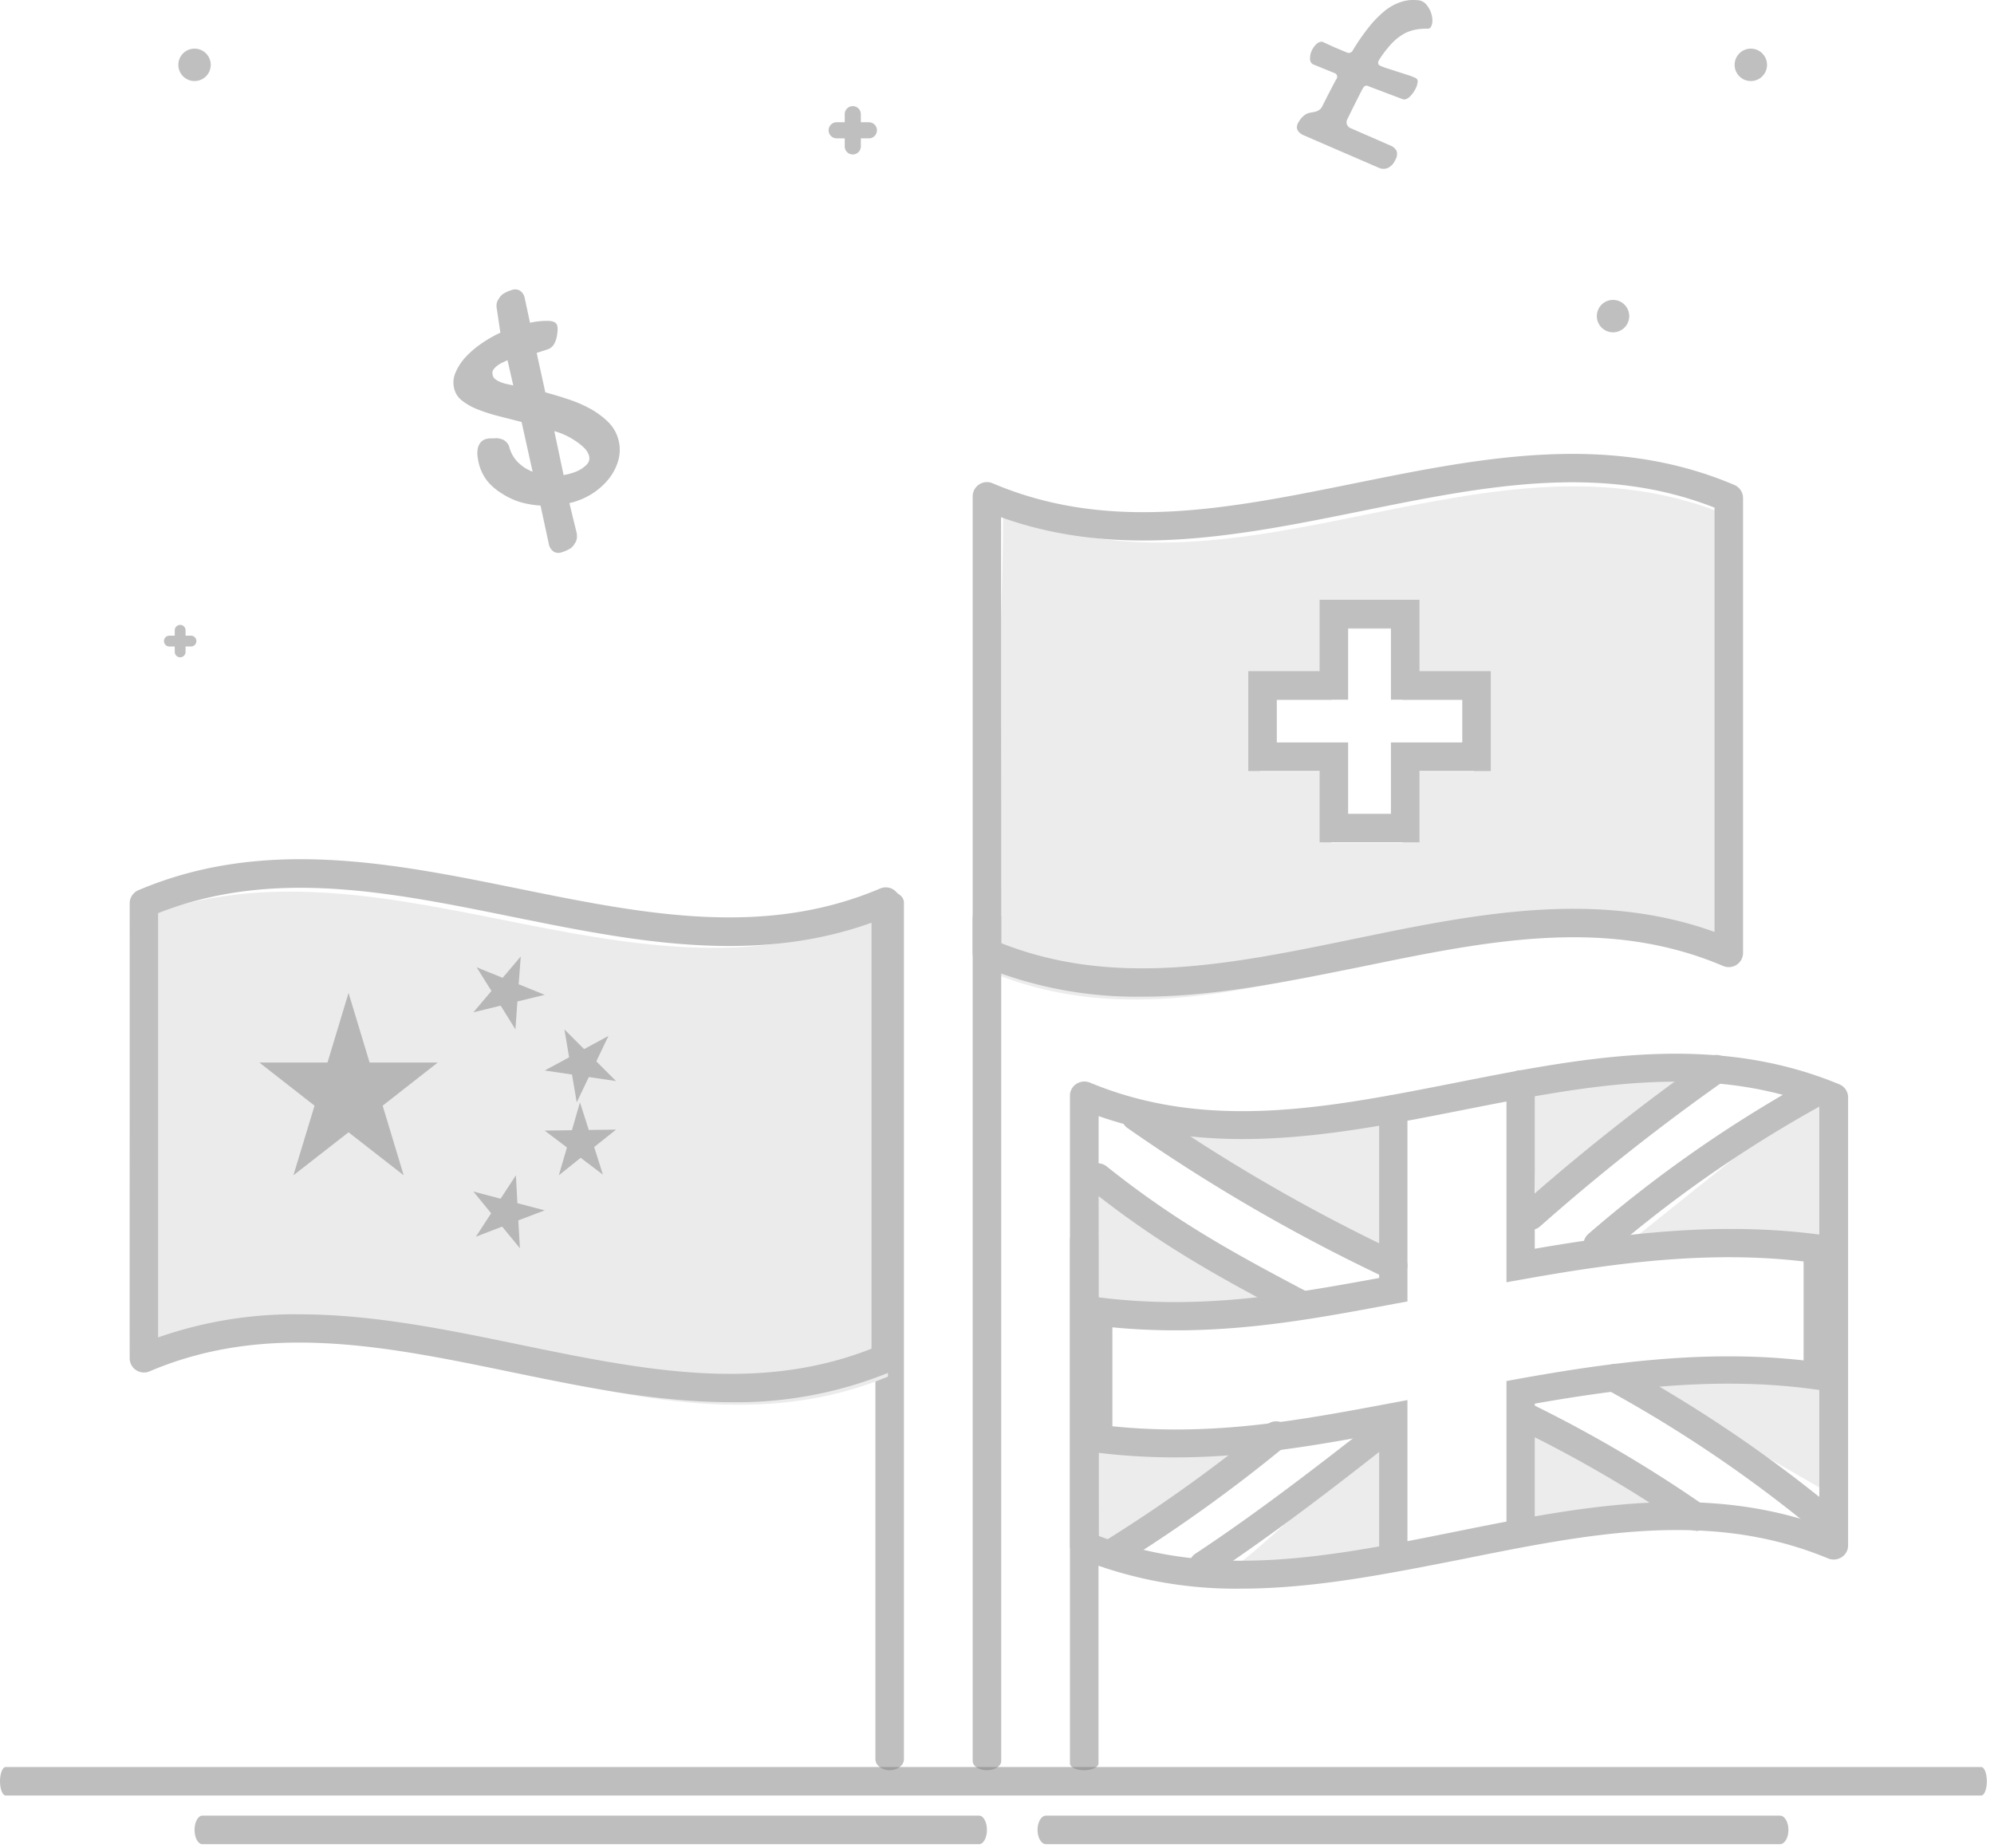 <svg xmlns="http://www.w3.org/2000/svg" width="123" height="114" viewBox="0 0 123 114"><g fill="none" fill-rule="evenodd"><g opacity=".5"><g fill="#7F7F7F" fill-rule="nonzero"><path d="M70.454 61.481a24.93 24.93 0 0 1-9.926-1.9.88.88 0 0 1-.528-.81V30.61a.88.88 0 0 1 1.223-.801c7.216 3.071 14.573 1.575 22.361 0s15.682-3.177 23.4.106a.88.88 0 0 1 .536.818v28.055a.88.88 0 0 1-1.223.801c-7.216-3.071-14.573-1.549-22.361.053-4.435.889-8.976 1.84-13.482 1.84zm-8.694-3.3c7.04 2.772 14.23 1.294 21.815-.273 7.304-1.504 14.846-3.062 22.185-.422V31.315c-7.04-2.772-14.23-1.32-21.824.22-7.304 1.478-14.846 3.01-22.185.37V44.69c.009 4.4.009 8.94.009 13.49z"/><path d="M60.88 109.2c-.486 0-.88-.252-.88-.564V56.564c0-.312.394-.564.88-.564s.88.252.88.564v52.072c0 .312-.394.564-.88.564zm-6 0c-.486 0-.88-.306-.88-.682V55.682c0-.376.394-.682.88-.682s.88.306.88.682v52.836c0 .376-.394.682-.88.682zm12 0c-.486 0-.88-.187-.88-.418V76.418c0-.23.394-.418.88-.418s.88.187.88.418v32.364c0 .23-.394.418-.88.418zm20.68-57.24H81.4v-4.4H77V41.4h4.4V37h6.16v4.4h4.4v6.16h-4.4v4.4zm-4.4-1.76h2.64v-4.4h4.4v-2.64h-4.4v-4.4h-2.64v4.4h-4.4v2.64h4.4v4.4z"/><path d="M106.76 31.866c-14.96-6.354-29.982 6.098-44.88-.264-.053 9.495-.792 18.823-.88 28.318 14.96 6.354 30.8-7.234 45.76-.88.053-9.495-.053-17.68 0-27.174zM90.92 47.6h-4.4V52h-4.4v-4.4h-4.4v-4.4h4.4v-4.4h4.4v4.4h4.4v4.4z" opacity=".3"/></g><g fill="#7F7F7F" fill-rule="nonzero"><path d="M113.111 84.687v9.865c-12.444-5.21-25.618 3.092-38.329 2.562a22.8 22.8 0 0 1-7.893-1.72c.053-9.37.8-18.575.889-27.945 15.11 6.27 30.284-6.018 45.333.26v9.136s-10.418-.286-13.529.513l8.596-6.878 3.626-2.606-6.07-1.372-10.96 8.615-.294-7.885-8 1.667.071 8.754-17.111-8.97-2.516-.287v3.76l13.183 7.963s-11.627 1.294-13.183.721l-.186 7.816s9.778.286 11.146.07l-8.737 6.947s5.626 1.589 6.889 1.016c1.262-.573 10.275-9.345 10.275-9.345l.169 8.815 8-1.277v-8.171l11.049 6.947 7.618 1.737.373-2.892-11.538-6.66-.569-1.026 11.698-.13z" opacity=".3"/><path d="M74.25 97.276c-.378.002-.715-.22-.832-.546-.117-.327.011-.686.318-.888 3.901-2.574 7.715-5.545 11.267-8.318a.94.94 0 0 1 .868-.17.82.82 0 0 1 .582.61.755.755 0 0 1-.307.756c-3.578 2.828-7.427 5.8-11.345 8.406a.936.936 0 0 1-.55.15zm-5.76-.525a.873.873 0 0 1-.453-1.622 93.712 93.712 0 0 0 10.115-7.244.873.873 0 0 1 1.43.54.871.871 0 0 1-.34.82 95.126 95.126 0 0 1-10.306 7.375.873.873 0 0 1-.445.13zm25.93-20.88a.873.873 0 0 1-.568-1.534 132.633 132.633 0 0 1 11.555-9.128.873.873 0 0 1 .986 1.439 131.036 131.036 0 0 0-11.397 9.005.873.873 0 0 1-.576.218zm4.128 1.779a.873.873 0 0 1-.559-1.543 79.567 79.567 0 0 1 13.266-9.302.875.875 0 0 1 1.284.802.874.874 0 0 1-.464.74 77.83 77.83 0 0 0-13.012 9.102.873.873 0 0 1-.515.2zm6.056 16.764a.873.873 0 0 1-.488-.148 79.377 79.377 0 0 0-10.159-5.963.873.873 0 1 1 .786-1.56 81.916 81.916 0 0 1 10.35 6.102.871.871 0 0 1-.489 1.596v-.027zm7.375-.226a.873.873 0 0 1-.55-.2 81.58 81.58 0 0 0-12.218-8.213.878.878 0 1 1 .873-1.526 83.325 83.325 0 0 1 12.506 8.387.871.871 0 0 1-.55 1.543l-.061.009zm-26.034-15.24a.874.874 0 0 1-.384-.086 109.172 109.172 0 0 1-16.023-9.285.871.871 0 1 1 1.021-1.412A107.644 107.644 0 0 0 86.34 77.3a.871.871 0 0 1-.394 1.648zm-6.178 2.25c-4.802-2.529-8.354-4.503-12.598-7.884a.873.873 0 1 1 1.1-1.36c4.162 3.318 7.626 5.237 12.335 7.718a.871.871 0 0 1-.419 1.64 1.004 1.004 0 0 1-.418-.114z"/><path d="M85.945 96.16a.872.872 0 0 1-.872-.871v-6.846c-5.63 1.028-11.061 1.952-17.432 1.16l-.768-.097v-9.59l.977.122c6.249.776 11.646-.183 17.223-1.203V68.426a.872.872 0 0 1 1.745 0v11.857l-.715.13c-5.586 1.046-11.035 2.084-17.485 1.465v6.103c6.275.645 11.655-.393 17.17-1.422l1.03-.191v8.93a.872.872 0 0 1-.873.863zm6.982-2.153v-8.816l.716-.131c5.577-1.003 11.555-1.822 17.612-1.142v-6.103c-5.9-.697-11.791.114-17.298 1.099l-1.03.183V66.892a.872.872 0 0 1 1.746 0V77.03c5.594-.968 11.555-1.674 17.576-.872l.751.105v9.59l-.995-.14c-5.9-.828-11.8-.096-17.332.872v7.351a.871.871 0 0 1-.873.942.872.872 0 0 1-.873-.872z"/><path d="M76.56 97.997c-3.438.05-6.85-.587-10.027-1.873a.867.867 0 0 1-.533-.798V67.573a.862.862 0 0 1 .402-.716.908.908 0 0 1 .834-.073c7.288 3.027 14.72 1.552 22.586 0 7.867-1.553 15.84-3.131 23.636.104a.867.867 0 0 1 .542.806v27.649a.862.862 0 0 1-.402.717.908.908 0 0 1-.834.073c-7.288-3.027-14.72-1.535-22.586.052-4.48.876-9.067 1.812-13.618 1.812zm-8.782-3.252c7.11 2.732 14.373 1.275 22.035-.269 7.378-1.483 14.996-3.018 22.41-.416V68.267c-7.112-2.732-14.374-1.301-22.045.217-7.378 1.457-14.996 2.966-22.41.364V81.45c.01 4.336.01 8.811.01 13.295z"/></g><path fill="#D8D8D8" d="M8.015 56.864c15.287-6.354 30.637 6.098 45.86-.264.055 9.495.81 18.823.9 28.318-15.287 6.354-31.473-7.233-46.76-.88-.054-9.495.054-17.679 0-27.174z"/><path fill="#7F7F7F" fill-rule="nonzero" d="M45.066 86.496c-4.515 0-9.038-.933-13.482-1.848-7.788-1.61-15.145-3.124-22.36-.053A.88.88 0 0 1 8 83.785V55.732a.88.88 0 0 1 .537-.818c7.717-3.283 15.69-1.672 23.399-.106 7.709 1.567 15.145 3.071 22.36 0a.88.88 0 0 1 1.224.819v28.16a.88.88 0 0 1-.537.818 24.93 24.93 0 0 1-9.917 1.892zm-26.603-5.42c4.515 0 9.038.932 13.482 1.847 7.594 1.567 14.775 3.045 21.815.273V56.919c-7.34 2.64-14.88 1.109-22.185-.37-7.594-1.54-14.784-2.991-21.824-.22v26.172a25.467 25.467 0 0 1 8.703-1.426h.01z"/></g><path fill="#7F7F7F" fill-rule="nonzero" d="M122.208 110.76H.352c-.195 0-.352-.394-.352-.88s.157-.88.352-.88h121.856c.195 0 .352.394.352.88s-.157.88-.352.88zm-61.812 3H12.484c-.267 0-.484-.394-.484-.88s.217-.88.484-.88h47.912c.267 0 .484.394.484.88s-.217.88-.484.88zm49.404 0H64.52c-.287 0-.52-.394-.52-.88s.233-.88.52-.88h45.28c.287 0 .52.394.52.88s-.233.88-.52.88z" opacity=".5"/><path fill="#BFBFBF" fill-rule="nonzero" d="M30.65 19.078a1.034 1.034 0 0 1-.019-.31.675.675 0 0 1 .12-.31 1.09 1.09 0 0 1 .269-.32 2.3 2.3 0 0 1 .544-.248.601.601 0 0 1 .492.03c.159.1.27.262.308.45l.33 1.54a4.755 4.755 0 0 1 1.159-.115c.296.014.466.112.514.27a.991.991 0 0 1 .03.231 2.699 2.699 0 0 1-.055.483 1.42 1.42 0 0 1-.202.507.747.747 0 0 1-.402.28l-.633.204.533 2.431c.448.122.913.262 1.395.421.471.153.926.347 1.359.582a5.02 5.02 0 0 1 1.1.805c.305.29.526.658.642 1.068.123.42.127.87.011 1.303-.112.407-.305.79-.567 1.127-.27.34-.59.637-.948.88a4.438 4.438 0 0 1-1.11.539l-.19.06-.207.047.45 1.847c.02.104.024.212.011.32a.709.709 0 0 1-.113.3 1.017 1.017 0 0 1-.268.32 2.39 2.39 0 0 1-.56.25.568.568 0 0 1-.484-.039.724.724 0 0 1-.301-.458l-.515-2.387a5.85 5.85 0 0 1-1.226-.205 4.47 4.47 0 0 1-1.129-.521 3.662 3.662 0 0 1-.91-.765 2.89 2.89 0 0 1-.525-1.042 3.617 3.617 0 0 1-.092-.474 1.545 1.545 0 0 1 .002-.469.92.92 0 0 1 .155-.384.665.665 0 0 1 .358-.244l.154-.033.162-.01h.21a.797.797 0 0 1 .273.008c.096.017.19.045.278.086.085.047.16.11.221.186a.554.554 0 0 1 .14.25c.093.36.276.686.534.947.259.255.567.453.907.585l-.681-3.07-1.486-.38c-.42-.108-.83-.242-1.23-.4a3.853 3.853 0 0 1-.952-.534 1.322 1.322 0 0 1-.48-.712 1.52 1.52 0 0 1 .07-1.015 3.36 3.36 0 0 1 .616-.952c.3-.322.634-.609.997-.854a7.759 7.759 0 0 1 1.156-.662l-.214-1.444zm-.258 4.075c.027.097.084.18.163.24.096.072.201.13.314.175.125.051.255.091.388.12l.403.088-.355-1.561-.377.183c-.115.058-.223.13-.321.216a.922.922 0 0 0-.203.241.39.39 0 0 0-.005.29l-.007.008zm4.374 6.155l.307-.066.298-.088c.128-.041.252-.095.37-.16.122-.061.235-.14.336-.232a.827.827 0 0 0 .239-.285.57.57 0 0 0 .016-.369 1.099 1.099 0 0 0-.26-.44 3.232 3.232 0 0 0-.51-.426 4.57 4.57 0 0 0-1.37-.65l.574 2.716z"/><path d="M21.5 61.25l1.299 4.295H27l-3.396 2.66 1.298 4.295-3.402-2.653-3.402 2.653 1.304-4.295L16 65.545h4.201zM32.071 77l-1.095-1.335-1.62.622.939-1.444-1.095-1.342 1.678.443.946-1.444.091 1.72 1.685.443-1.627.617zm2.4-4.5l.502-1.717-1.373-1.039 1.68-.027.495-1.717.545 1.703 1.68-.02-1.348 1.073.539 1.704-1.372-1.04zm3.061-8.597l-.748 1.567L38 66.686l-1.678-.247L35.575 68l-.291-1.717-1.684-.247 1.507-.813-.291-1.723 1.215 1.216zM32.123 59l-.129 1.716 1.606.65-1.684.411-.122 1.723-.91-1.466-1.684.412 1.116-1.318-.916-1.459 1.606.649z" fill="#B7B7B7" fill-rule="nonzero"/><path fill="#BFBFBF" fill-rule="nonzero" d="M52.107 8.535v.496a.497.497 0 0 0 .994 0v-.496h.496a.497.497 0 0 0 0-.994h-.496v-.497a.497.497 0 1 0-.994 0v.497h-.497a.497.497 0 0 0 0 .994h.497zM10.78 39.88v.333a.333.333 0 1 0 .667 0v-.333h.333a.333.333 0 1 0 0-.667h-.333v-.333a.333.333 0 0 0-.667 0v.333h-.333a.333.333 0 1 0 0 .667h.333z"/><circle cx="12" cy="4" r="1" fill="#BFBFBF" fill-rule="nonzero"/><circle cx="108" cy="4" r="1" fill="#BFBFBF" fill-rule="nonzero"/><circle cx="99.5" cy="19.5" r="1" fill="#BFBFBF" fill-rule="nonzero"/><path fill="#BFBFBF" fill-rule="nonzero" d="M80.396 8.336c-.377-.188-.485-.44-.324-.755l.066-.108c.043-.067.09-.13.142-.191.06-.072.13-.136.207-.191.08-.059.17-.1.266-.125l.265-.05a.996.996 0 0 0 .216-.058.656.656 0 0 0 .183-.108.623.623 0 0 0 .15-.199l.331-.656.274-.53c.089-.172.18-.341.274-.507a.232.232 0 0 0-.124-.349l-1.345-.548a.398.398 0 0 1-.166-.365c0-.18.042-.356.124-.515a1.32 1.32 0 0 1 .308-.398.448.448 0 0 1 .182-.092.257.257 0 0 1 .183 0l.647.3.83.348c.134.06.29.005.358-.125.31-.522.657-1.02 1.037-1.494.273-.34.58-.65.913-.93.25-.207.53-.375.83-.498a2.75 2.75 0 0 1 .706-.183 2.89 2.89 0 0 1 .465 0 .764.764 0 0 1 .648.349 1.546 1.546 0 0 1 .315.863.83.83 0 0 1-.083.424.216.216 0 0 1-.199.124 3.586 3.586 0 0 0-.83.075 2.374 2.374 0 0 0-.74.299 3.32 3.32 0 0 0-.713.598c-.273.305-.52.633-.739.98a.349.349 0 0 0-.041.19c0 .058.05.1.124.141.14.067.284.122.432.166l.622.2.648.207c.168.052.331.116.49.191.096.05.144.161.116.266-.02.142-.065.28-.133.407a1.96 1.96 0 0 1-.158.257 1.503 1.503 0 0 1-.199.224.64.64 0 0 1-.216.141.315.315 0 0 1-.232 0l-2.084-.788a.24.24 0 0 0-.257 0 1.07 1.07 0 0 0-.175.265l-.464.922c-.144.288-.28.564-.407.83a.39.39 0 0 0 .19.564L85.8 8.992a.68.68 0 0 1 .357.34.664.664 0 0 1-.083.523.98.98 0 0 1-.448.499.697.697 0 0 1-.565 0l-4.665-2.018z"/></g></svg>